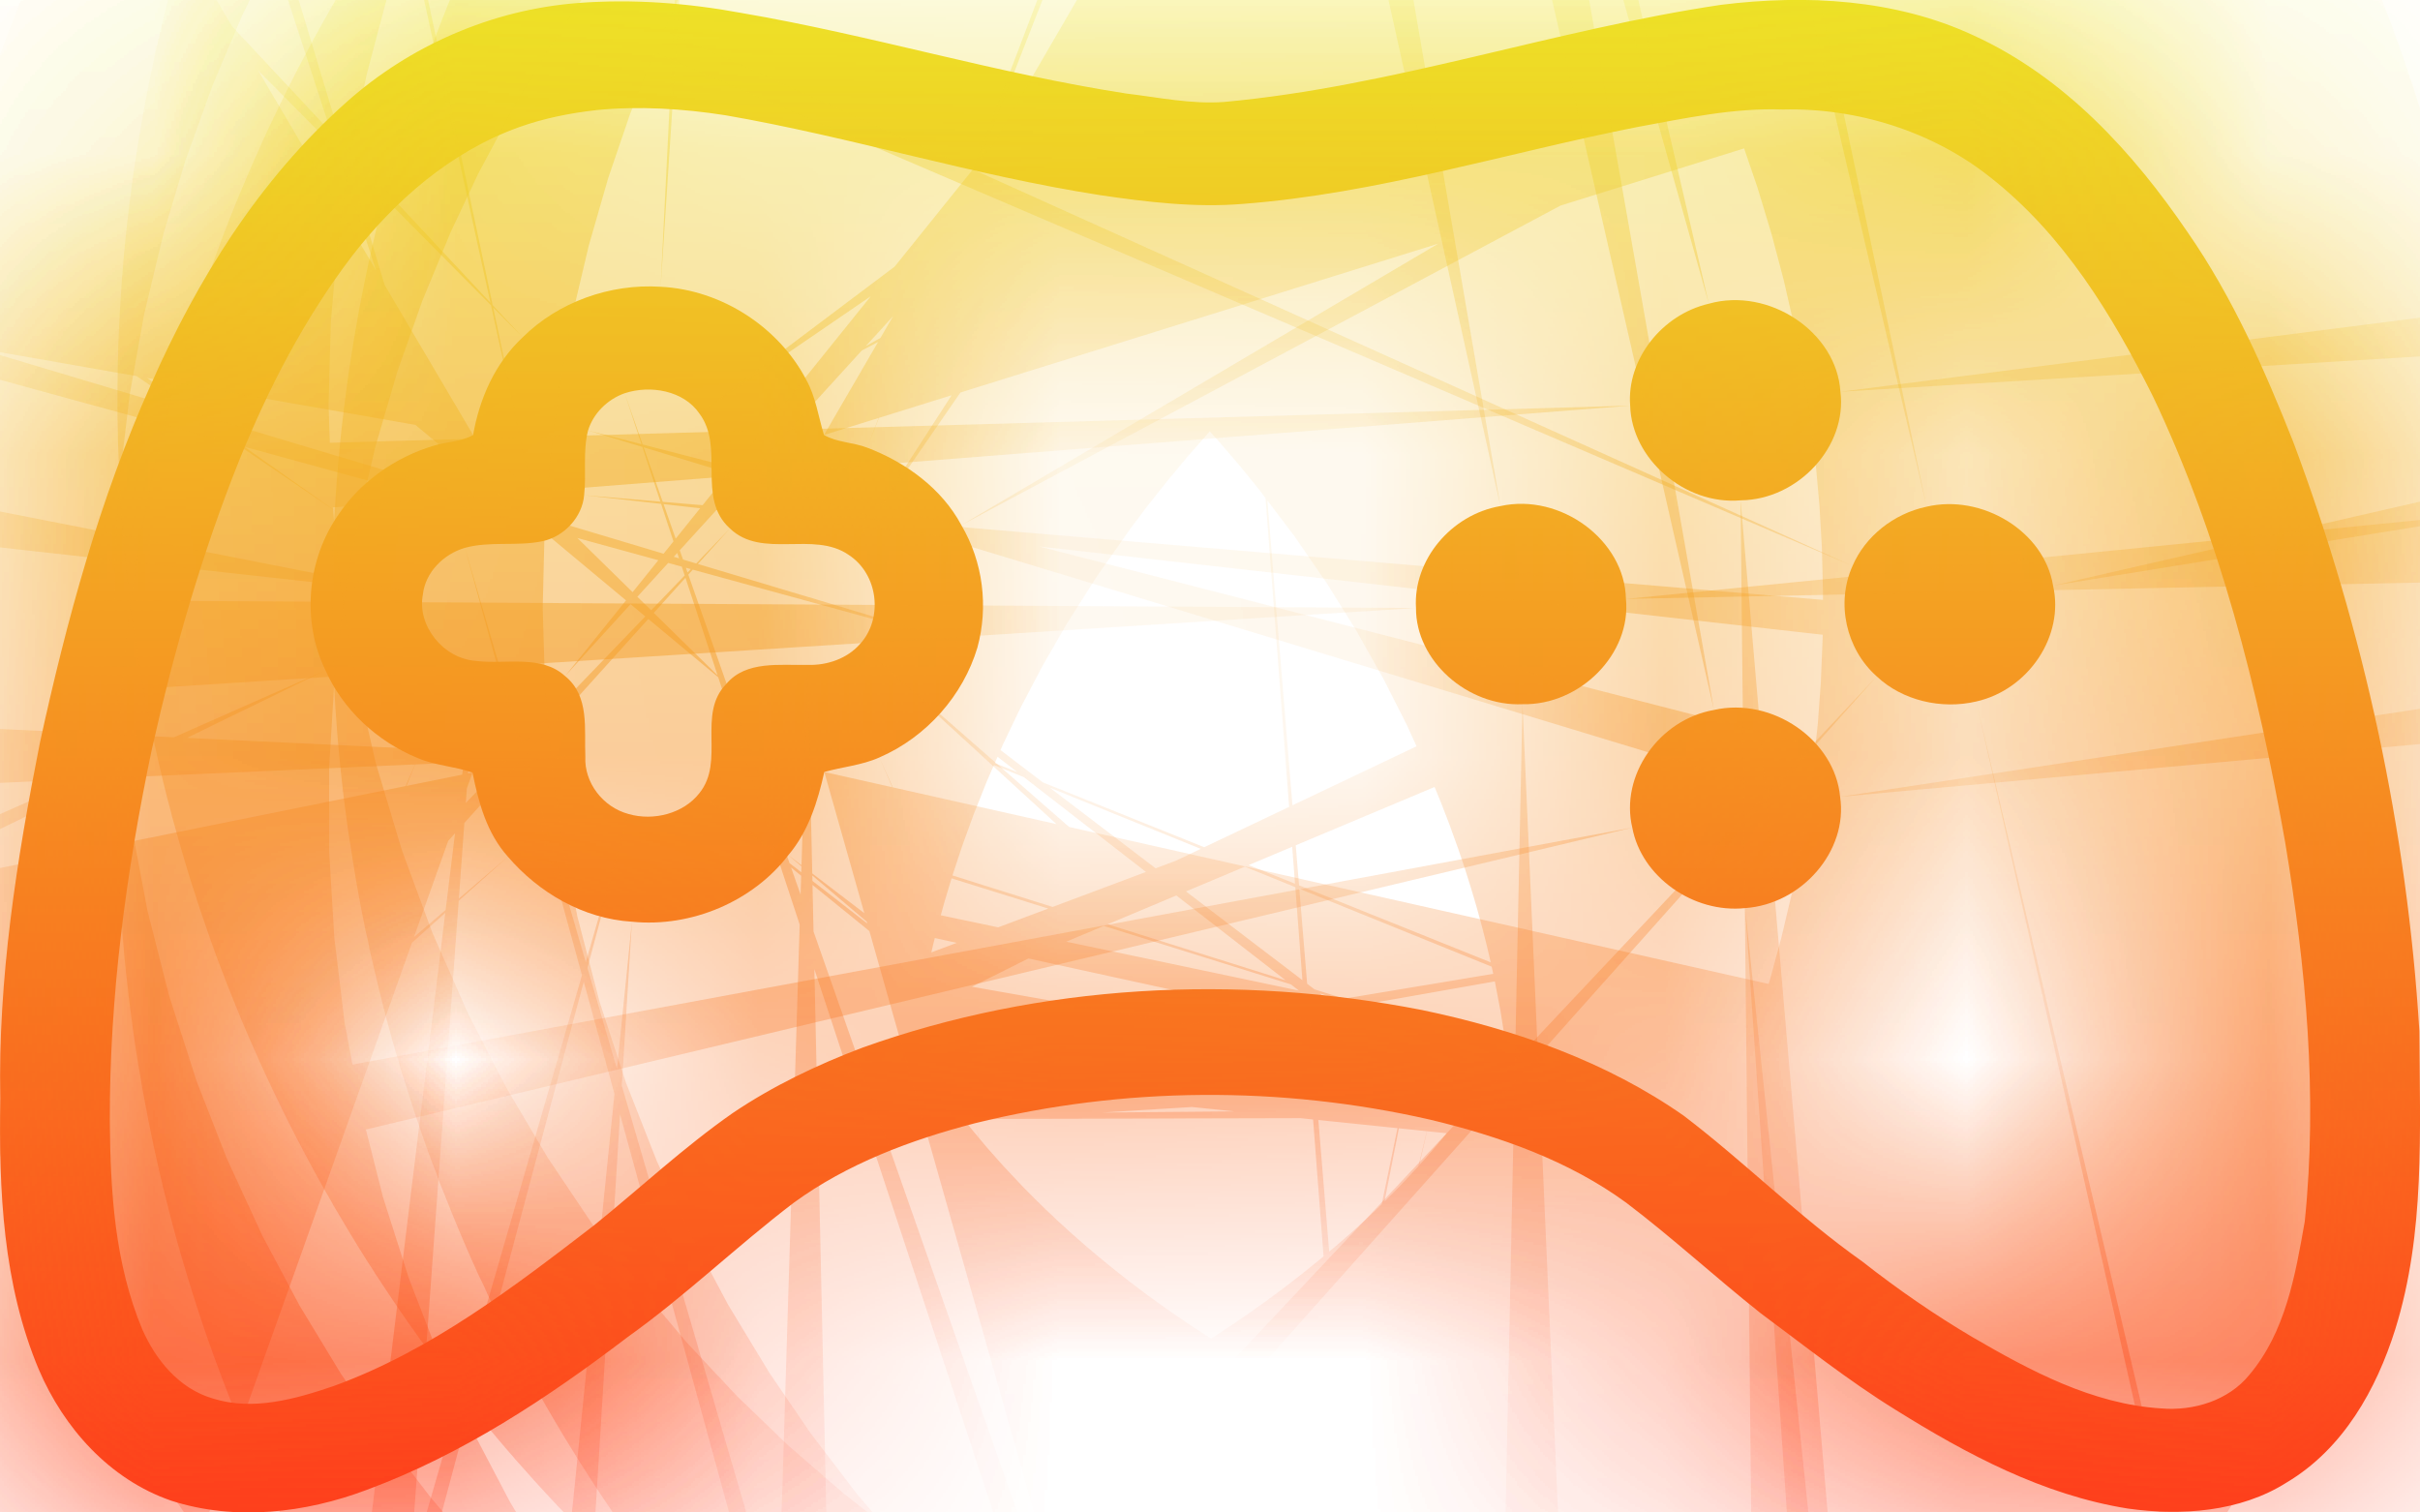 <svg width="8" height="5" viewBox="0 0 8 5" fill="none" xmlns="http://www.w3.org/2000/svg">
<mask id="path-1-inside-1_438_34" fill="white">
<path d="M1.91 0.01C2.091 -0.004 2.274 0.01 2.452 0.043C2.879 0.116 3.294 0.243 3.722 0.309C3.83 0.322 3.938 0.345 4.047 0.337C4.606 0.286 5.137 0.098 5.689 0.016C5.97 -0.019 6.266 -0.003 6.524 0.117C6.826 0.255 7.053 0.505 7.232 0.768C7.381 0.983 7.486 1.221 7.581 1.461C7.816 2.088 7.957 2.745 7.998 3.409C7.999 3.738 8.018 4.075 7.918 4.395C7.856 4.592 7.747 4.789 7.559 4.901C7.406 4.998 7.211 5.012 7.034 4.987C6.753 4.942 6.501 4.807 6.267 4.661C6.11 4.564 5.967 4.45 5.82 4.341C5.67 4.222 5.529 4.092 5.376 3.976C5.186 3.837 4.957 3.756 4.726 3.701C4.234 3.589 3.714 3.592 3.224 3.713C3.011 3.768 2.801 3.847 2.624 3.976C2.436 4.119 2.267 4.283 2.075 4.42C1.811 4.621 1.529 4.808 1.213 4.925C1.009 5.002 0.777 5.029 0.566 4.961C0.36 4.89 0.21 4.718 0.129 4.529C0.009 4.245 -0.004 3.934 0.001 3.631C-0.007 3.236 0.055 2.843 0.132 2.455C0.22 2.052 0.329 1.65 0.499 1.271C0.651 0.926 0.856 0.595 1.145 0.338C1.353 0.152 1.625 0.032 1.91 0.01ZM1.971 0.364C1.884 0.374 1.798 0.391 1.717 0.42C1.49 0.501 1.306 0.663 1.164 0.846C1.007 1.052 0.888 1.282 0.792 1.519C0.667 1.83 0.575 2.152 0.502 2.477C0.417 2.881 0.362 3.293 0.363 3.706C0.365 3.939 0.379 4.177 0.471 4.396C0.515 4.495 0.591 4.59 0.703 4.623C0.836 4.665 0.977 4.625 1.103 4.582C1.427 4.464 1.699 4.254 1.966 4.049C2.118 3.926 2.261 3.792 2.423 3.679C2.555 3.59 2.701 3.52 2.852 3.463C3.438 3.253 4.089 3.219 4.701 3.339C5.009 3.403 5.312 3.51 5.567 3.689C5.769 3.843 5.948 4.023 6.156 4.17C6.272 4.261 6.393 4.345 6.52 4.42C6.711 4.531 6.917 4.642 7.145 4.656C7.253 4.665 7.367 4.629 7.435 4.546C7.556 4.403 7.588 4.214 7.619 4.038C7.662 3.62 7.623 3.197 7.554 2.783C7.465 2.279 7.339 1.777 7.117 1.31C6.983 1.042 6.822 0.776 6.578 0.585C6.389 0.435 6.14 0.356 5.894 0.362C5.731 0.356 5.571 0.391 5.412 0.42C4.978 0.506 4.553 0.64 4.109 0.674C3.951 0.687 3.792 0.668 3.636 0.645C3.218 0.58 2.814 0.453 2.398 0.381C2.257 0.359 2.113 0.35 1.971 0.364Z"/>
<path d="M1.728 1.115C1.845 0.999 2.016 0.937 2.184 0.948C2.387 0.958 2.575 1.083 2.665 1.255C2.697 1.312 2.705 1.377 2.724 1.438C2.767 1.463 2.821 1.462 2.867 1.48C2.996 1.529 3.114 1.616 3.178 1.736C3.25 1.858 3.268 2.006 3.231 2.141C3.184 2.298 3.064 2.436 2.907 2.504C2.849 2.53 2.785 2.535 2.725 2.552C2.703 2.65 2.673 2.748 2.606 2.827C2.49 2.979 2.286 3.067 2.089 3.047C1.927 3.037 1.78 2.95 1.679 2.832C1.609 2.754 1.582 2.653 1.562 2.554C1.503 2.533 1.439 2.531 1.381 2.506C1.246 2.451 1.133 2.345 1.076 2.216C0.996 2.052 1.015 1.848 1.121 1.698C1.193 1.592 1.306 1.512 1.432 1.474C1.475 1.46 1.525 1.461 1.564 1.438C1.585 1.318 1.636 1.201 1.728 1.115ZM2.065 1.3C2.008 1.32 1.961 1.367 1.944 1.423C1.926 1.493 1.939 1.566 1.931 1.637C1.925 1.708 1.867 1.773 1.794 1.789C1.709 1.807 1.621 1.788 1.537 1.811C1.465 1.832 1.406 1.893 1.398 1.965C1.378 2.067 1.464 2.177 1.574 2.185C1.672 2.197 1.789 2.163 1.868 2.235C1.95 2.301 1.931 2.412 1.935 2.502C1.931 2.586 1.992 2.668 2.078 2.691C2.161 2.715 2.26 2.689 2.312 2.622C2.398 2.516 2.303 2.361 2.401 2.261C2.466 2.183 2.579 2.2 2.67 2.198C2.735 2.2 2.801 2.177 2.843 2.129C2.92 2.045 2.904 1.898 2.805 1.834C2.689 1.754 2.519 1.849 2.413 1.747C2.301 1.646 2.397 1.48 2.312 1.367C2.26 1.291 2.15 1.272 2.065 1.3Z"/>
<path d="M5.649 1.004C5.848 0.948 6.072 1.098 6.084 1.295C6.107 1.475 5.945 1.652 5.754 1.654C5.568 1.67 5.394 1.516 5.389 1.341C5.377 1.188 5.494 1.04 5.649 1.004Z"/>
<path d="M4.96 1.673C5.159 1.629 5.371 1.786 5.375 1.98C5.393 2.161 5.224 2.332 5.033 2.328C4.851 2.336 4.68 2.184 4.681 2.01C4.671 1.852 4.797 1.701 4.96 1.673Z"/>
<path d="M6.369 1.675C6.553 1.632 6.758 1.757 6.787 1.936C6.825 2.102 6.706 2.28 6.533 2.319C6.418 2.346 6.289 2.316 6.204 2.236C6.102 2.145 6.069 1.993 6.124 1.871C6.166 1.773 6.26 1.698 6.369 1.675Z"/>
<path d="M5.666 2.347C5.859 2.303 6.066 2.447 6.083 2.634C6.11 2.812 5.957 2.989 5.769 3.002C5.597 3.02 5.426 2.898 5.396 2.736C5.355 2.564 5.484 2.379 5.666 2.347Z"/>
</mask>
<path d="M1.91 0.01C2.091 -0.004 2.274 0.01 2.452 0.043C2.879 0.116 3.294 0.243 3.722 0.309C3.83 0.322 3.938 0.345 4.047 0.337C4.606 0.286 5.137 0.098 5.689 0.016C5.97 -0.019 6.266 -0.003 6.524 0.117C6.826 0.255 7.053 0.505 7.232 0.768C7.381 0.983 7.486 1.221 7.581 1.461C7.816 2.088 7.957 2.745 7.998 3.409C7.999 3.738 8.018 4.075 7.918 4.395C7.856 4.592 7.747 4.789 7.559 4.901C7.406 4.998 7.211 5.012 7.034 4.987C6.753 4.942 6.501 4.807 6.267 4.661C6.11 4.564 5.967 4.45 5.82 4.341C5.67 4.222 5.529 4.092 5.376 3.976C5.186 3.837 4.957 3.756 4.726 3.701C4.234 3.589 3.714 3.592 3.224 3.713C3.011 3.768 2.801 3.847 2.624 3.976C2.436 4.119 2.267 4.283 2.075 4.42C1.811 4.621 1.529 4.808 1.213 4.925C1.009 5.002 0.777 5.029 0.566 4.961C0.36 4.89 0.21 4.718 0.129 4.529C0.009 4.245 -0.004 3.934 0.001 3.631C-0.007 3.236 0.055 2.843 0.132 2.455C0.22 2.052 0.329 1.65 0.499 1.271C0.651 0.926 0.856 0.595 1.145 0.338C1.353 0.152 1.625 0.032 1.91 0.01ZM1.971 0.364C1.884 0.374 1.798 0.391 1.717 0.42C1.49 0.501 1.306 0.663 1.164 0.846C1.007 1.052 0.888 1.282 0.792 1.519C0.667 1.83 0.575 2.152 0.502 2.477C0.417 2.881 0.362 3.293 0.363 3.706C0.365 3.939 0.379 4.177 0.471 4.396C0.515 4.495 0.591 4.59 0.703 4.623C0.836 4.665 0.977 4.625 1.103 4.582C1.427 4.464 1.699 4.254 1.966 4.049C2.118 3.926 2.261 3.792 2.423 3.679C2.555 3.59 2.701 3.52 2.852 3.463C3.438 3.253 4.089 3.219 4.701 3.339C5.009 3.403 5.312 3.51 5.567 3.689C5.769 3.843 5.948 4.023 6.156 4.17C6.272 4.261 6.393 4.345 6.52 4.42C6.711 4.531 6.917 4.642 7.145 4.656C7.253 4.665 7.367 4.629 7.435 4.546C7.556 4.403 7.588 4.214 7.619 4.038C7.662 3.62 7.623 3.197 7.554 2.783C7.465 2.279 7.339 1.777 7.117 1.31C6.983 1.042 6.822 0.776 6.578 0.585C6.389 0.435 6.14 0.356 5.894 0.362C5.731 0.356 5.571 0.391 5.412 0.42C4.978 0.506 4.553 0.64 4.109 0.674C3.951 0.687 3.792 0.668 3.636 0.645C3.218 0.58 2.814 0.453 2.398 0.381C2.257 0.359 2.113 0.35 1.971 0.364Z" fill="url(#paint0_linear_438_34)"/>
<path d="M1.728 1.115C1.845 0.999 2.016 0.937 2.184 0.948C2.387 0.958 2.575 1.083 2.665 1.255C2.697 1.312 2.705 1.377 2.724 1.438C2.767 1.463 2.821 1.462 2.867 1.48C2.996 1.529 3.114 1.616 3.178 1.736C3.25 1.858 3.268 2.006 3.231 2.141C3.184 2.298 3.064 2.436 2.907 2.504C2.849 2.53 2.785 2.535 2.725 2.552C2.703 2.65 2.673 2.748 2.606 2.827C2.49 2.979 2.286 3.067 2.089 3.047C1.927 3.037 1.78 2.95 1.679 2.832C1.609 2.754 1.582 2.653 1.562 2.554C1.503 2.533 1.439 2.531 1.381 2.506C1.246 2.451 1.133 2.345 1.076 2.216C0.996 2.052 1.015 1.848 1.121 1.698C1.193 1.592 1.306 1.512 1.432 1.474C1.475 1.46 1.525 1.461 1.564 1.438C1.585 1.318 1.636 1.201 1.728 1.115ZM2.065 1.3C2.008 1.32 1.961 1.367 1.944 1.423C1.926 1.493 1.939 1.566 1.931 1.637C1.925 1.708 1.867 1.773 1.794 1.789C1.709 1.807 1.621 1.788 1.537 1.811C1.465 1.832 1.406 1.893 1.398 1.965C1.378 2.067 1.464 2.177 1.574 2.185C1.672 2.197 1.789 2.163 1.868 2.235C1.95 2.301 1.931 2.412 1.935 2.502C1.931 2.586 1.992 2.668 2.078 2.691C2.161 2.715 2.26 2.689 2.312 2.622C2.398 2.516 2.303 2.361 2.401 2.261C2.466 2.183 2.579 2.2 2.67 2.198C2.735 2.2 2.801 2.177 2.843 2.129C2.92 2.045 2.904 1.898 2.805 1.834C2.689 1.754 2.519 1.849 2.413 1.747C2.301 1.646 2.397 1.48 2.312 1.367C2.26 1.291 2.15 1.272 2.065 1.3Z" fill="url(#paint1_linear_438_34)"/>
<path d="M5.649 1.004C5.848 0.948 6.072 1.098 6.084 1.295C6.107 1.475 5.945 1.652 5.754 1.654C5.568 1.67 5.394 1.516 5.389 1.341C5.377 1.188 5.494 1.04 5.649 1.004Z" fill="url(#paint2_linear_438_34)"/>
<path d="M4.96 1.673C5.159 1.629 5.371 1.786 5.375 1.98C5.393 2.161 5.224 2.332 5.033 2.328C4.851 2.336 4.68 2.184 4.681 2.01C4.671 1.852 4.797 1.701 4.96 1.673Z" fill="url(#paint3_linear_438_34)"/>
<path d="M6.369 1.675C6.553 1.632 6.758 1.757 6.787 1.936C6.825 2.102 6.706 2.28 6.533 2.319C6.418 2.346 6.289 2.316 6.204 2.236C6.102 2.145 6.069 1.993 6.124 1.871C6.166 1.773 6.26 1.698 6.369 1.675Z" fill="url(#paint4_linear_438_34)"/>
<path d="M5.666 2.347C5.859 2.303 6.066 2.447 6.083 2.634C6.11 2.812 5.957 2.989 5.769 3.002C5.597 3.02 5.426 2.898 5.396 2.736C5.355 2.564 5.484 2.379 5.666 2.347Z" fill="url(#paint5_linear_438_34)"/>
<path d="M1.91 0.01C2.091 -0.004 2.274 0.01 2.452 0.043C2.879 0.116 3.294 0.243 3.722 0.309C3.83 0.322 3.938 0.345 4.047 0.337C4.606 0.286 5.137 0.098 5.689 0.016C5.97 -0.019 6.266 -0.003 6.524 0.117C6.826 0.255 7.053 0.505 7.232 0.768C7.381 0.983 7.486 1.221 7.581 1.461C7.816 2.088 7.957 2.745 7.998 3.409C7.999 3.738 8.018 4.075 7.918 4.395C7.856 4.592 7.747 4.789 7.559 4.901C7.406 4.998 7.211 5.012 7.034 4.987C6.753 4.942 6.501 4.807 6.267 4.661C6.11 4.564 5.967 4.45 5.82 4.341C5.67 4.222 5.529 4.092 5.376 3.976C5.186 3.837 4.957 3.756 4.726 3.701C4.234 3.589 3.714 3.592 3.224 3.713C3.011 3.768 2.801 3.847 2.624 3.976C2.436 4.119 2.267 4.283 2.075 4.42C1.811 4.621 1.529 4.808 1.213 4.925C1.009 5.002 0.777 5.029 0.566 4.961C0.36 4.89 0.21 4.718 0.129 4.529C0.009 4.245 -0.004 3.934 0.001 3.631C-0.007 3.236 0.055 2.843 0.132 2.455C0.22 2.052 0.329 1.65 0.499 1.271C0.651 0.926 0.856 0.595 1.145 0.338C1.353 0.152 1.625 0.032 1.91 0.01ZM1.971 0.364C1.884 0.374 1.798 0.391 1.717 0.42C1.49 0.501 1.306 0.663 1.164 0.846C1.007 1.052 0.888 1.282 0.792 1.519C0.667 1.83 0.575 2.152 0.502 2.477C0.417 2.881 0.362 3.293 0.363 3.706C0.365 3.939 0.379 4.177 0.471 4.396C0.515 4.495 0.591 4.59 0.703 4.623C0.836 4.665 0.977 4.625 1.103 4.582C1.427 4.464 1.699 4.254 1.966 4.049C2.118 3.926 2.261 3.792 2.423 3.679C2.555 3.59 2.701 3.52 2.852 3.463C3.438 3.253 4.089 3.219 4.701 3.339C5.009 3.403 5.312 3.51 5.567 3.689C5.769 3.843 5.948 4.023 6.156 4.17C6.272 4.261 6.393 4.345 6.52 4.42C6.711 4.531 6.917 4.642 7.145 4.656C7.253 4.665 7.367 4.629 7.435 4.546C7.556 4.403 7.588 4.214 7.619 4.038C7.662 3.62 7.623 3.197 7.554 2.783C7.465 2.279 7.339 1.777 7.117 1.31C6.983 1.042 6.822 0.776 6.578 0.585C6.389 0.435 6.14 0.356 5.894 0.362C5.731 0.356 5.571 0.391 5.412 0.42C4.978 0.506 4.553 0.64 4.109 0.674C3.951 0.687 3.792 0.668 3.636 0.645C3.218 0.58 2.814 0.453 2.398 0.381C2.257 0.359 2.113 0.35 1.971 0.364Z" stroke="url(#paint6_linear_438_34)" stroke-width="10" mask="url(#path-1-inside-1_438_34)"/>
<path d="M1.728 1.115C1.845 0.999 2.016 0.937 2.184 0.948C2.387 0.958 2.575 1.083 2.665 1.255C2.697 1.312 2.705 1.377 2.724 1.438C2.767 1.463 2.821 1.462 2.867 1.48C2.996 1.529 3.114 1.616 3.178 1.736C3.25 1.858 3.268 2.006 3.231 2.141C3.184 2.298 3.064 2.436 2.907 2.504C2.849 2.53 2.785 2.535 2.725 2.552C2.703 2.65 2.673 2.748 2.606 2.827C2.49 2.979 2.286 3.067 2.089 3.047C1.927 3.037 1.78 2.95 1.679 2.832C1.609 2.754 1.582 2.653 1.562 2.554C1.503 2.533 1.439 2.531 1.381 2.506C1.246 2.451 1.133 2.345 1.076 2.216C0.996 2.052 1.015 1.848 1.121 1.698C1.193 1.592 1.306 1.512 1.432 1.474C1.475 1.46 1.525 1.461 1.564 1.438C1.585 1.318 1.636 1.201 1.728 1.115ZM2.065 1.3C2.008 1.32 1.961 1.367 1.944 1.423C1.926 1.493 1.939 1.566 1.931 1.637C1.925 1.708 1.867 1.773 1.794 1.789C1.709 1.807 1.621 1.788 1.537 1.811C1.465 1.832 1.406 1.893 1.398 1.965C1.378 2.067 1.464 2.177 1.574 2.185C1.672 2.197 1.789 2.163 1.868 2.235C1.95 2.301 1.931 2.412 1.935 2.502C1.931 2.586 1.992 2.668 2.078 2.691C2.161 2.715 2.26 2.689 2.312 2.622C2.398 2.516 2.303 2.361 2.401 2.261C2.466 2.183 2.579 2.2 2.67 2.198C2.735 2.2 2.801 2.177 2.843 2.129C2.92 2.045 2.904 1.898 2.805 1.834C2.689 1.754 2.519 1.849 2.413 1.747C2.301 1.646 2.397 1.48 2.312 1.367C2.26 1.291 2.15 1.272 2.065 1.3Z" stroke="url(#paint7_linear_438_34)" stroke-width="10" mask="url(#path-1-inside-1_438_34)"/>
<path d="M5.649 1.004C5.848 0.948 6.072 1.098 6.084 1.295C6.107 1.475 5.945 1.652 5.754 1.654C5.568 1.67 5.394 1.516 5.389 1.341C5.377 1.188 5.494 1.04 5.649 1.004Z" stroke="url(#paint8_linear_438_34)" stroke-width="10" mask="url(#path-1-inside-1_438_34)"/>
<path d="M4.96 1.673C5.159 1.629 5.371 1.786 5.375 1.98C5.393 2.161 5.224 2.332 5.033 2.328C4.851 2.336 4.68 2.184 4.681 2.01C4.671 1.852 4.797 1.701 4.96 1.673Z" stroke="url(#paint9_linear_438_34)" stroke-width="10" mask="url(#path-1-inside-1_438_34)"/>
<path d="M6.369 1.675C6.553 1.632 6.758 1.757 6.787 1.936C6.825 2.102 6.706 2.28 6.533 2.319C6.418 2.346 6.289 2.316 6.204 2.236C6.102 2.145 6.069 1.993 6.124 1.871C6.166 1.773 6.26 1.698 6.369 1.675Z" stroke="url(#paint10_linear_438_34)" stroke-width="10" mask="url(#path-1-inside-1_438_34)"/>
<path d="M5.666 2.347C5.859 2.303 6.066 2.447 6.083 2.634C6.11 2.812 5.957 2.989 5.769 3.002C5.597 3.02 5.426 2.898 5.396 2.736C5.355 2.564 5.484 2.379 5.666 2.347Z" stroke="url(#paint11_linear_438_34)" stroke-width="10" mask="url(#path-1-inside-1_438_34)"/>
<defs>
<linearGradient id="paint0_linear_438_34" x1="3.91" y1="-0.103" x2="3.91" y2="4.93" gradientUnits="userSpaceOnUse">
<stop stop-color="#EDE527"/>
<stop offset="1" stop-color="#FE401C"/>
</linearGradient>
<linearGradient id="paint1_linear_438_34" x1="3.91" y1="-0.103" x2="3.91" y2="4.93" gradientUnits="userSpaceOnUse">
<stop stop-color="#EDE527"/>
<stop offset="1" stop-color="#FE401C"/>
</linearGradient>
<linearGradient id="paint2_linear_438_34" x1="3.91" y1="-0.103" x2="3.91" y2="4.93" gradientUnits="userSpaceOnUse">
<stop stop-color="#EDE527"/>
<stop offset="1" stop-color="#FE401C"/>
</linearGradient>
<linearGradient id="paint3_linear_438_34" x1="3.91" y1="-0.103" x2="3.91" y2="4.93" gradientUnits="userSpaceOnUse">
<stop stop-color="#EDE527"/>
<stop offset="1" stop-color="#FE401C"/>
</linearGradient>
<linearGradient id="paint4_linear_438_34" x1="3.91" y1="-0.103" x2="3.91" y2="4.93" gradientUnits="userSpaceOnUse">
<stop stop-color="#EDE527"/>
<stop offset="1" stop-color="#FE401C"/>
</linearGradient>
<linearGradient id="paint5_linear_438_34" x1="3.91" y1="-0.103" x2="3.91" y2="4.93" gradientUnits="userSpaceOnUse">
<stop stop-color="#EDE527"/>
<stop offset="1" stop-color="#FE401C"/>
</linearGradient>
<linearGradient id="paint6_linear_438_34" x1="4" y1="0" x2="4" y2="5" gradientUnits="userSpaceOnUse">
<stop stop-color="#EDE026"/>
<stop offset="1" stop-color="#FE401C"/>
</linearGradient>
<linearGradient id="paint7_linear_438_34" x1="4" y1="0" x2="4" y2="5" gradientUnits="userSpaceOnUse">
<stop stop-color="#EDE026"/>
<stop offset="1" stop-color="#FE401C"/>
</linearGradient>
<linearGradient id="paint8_linear_438_34" x1="4" y1="0" x2="4" y2="5" gradientUnits="userSpaceOnUse">
<stop stop-color="#EDE026"/>
<stop offset="1" stop-color="#FE401C"/>
</linearGradient>
<linearGradient id="paint9_linear_438_34" x1="4" y1="0" x2="4" y2="5" gradientUnits="userSpaceOnUse">
<stop stop-color="#EDE026"/>
<stop offset="1" stop-color="#FE401C"/>
</linearGradient>
<linearGradient id="paint10_linear_438_34" x1="4" y1="0" x2="4" y2="5" gradientUnits="userSpaceOnUse">
<stop stop-color="#EDE026"/>
<stop offset="1" stop-color="#FE401C"/>
</linearGradient>
<linearGradient id="paint11_linear_438_34" x1="4" y1="0" x2="4" y2="5" gradientUnits="userSpaceOnUse">
<stop stop-color="#EDE026"/>
<stop offset="1" stop-color="#FE401C"/>
</linearGradient>
</defs>
</svg>
